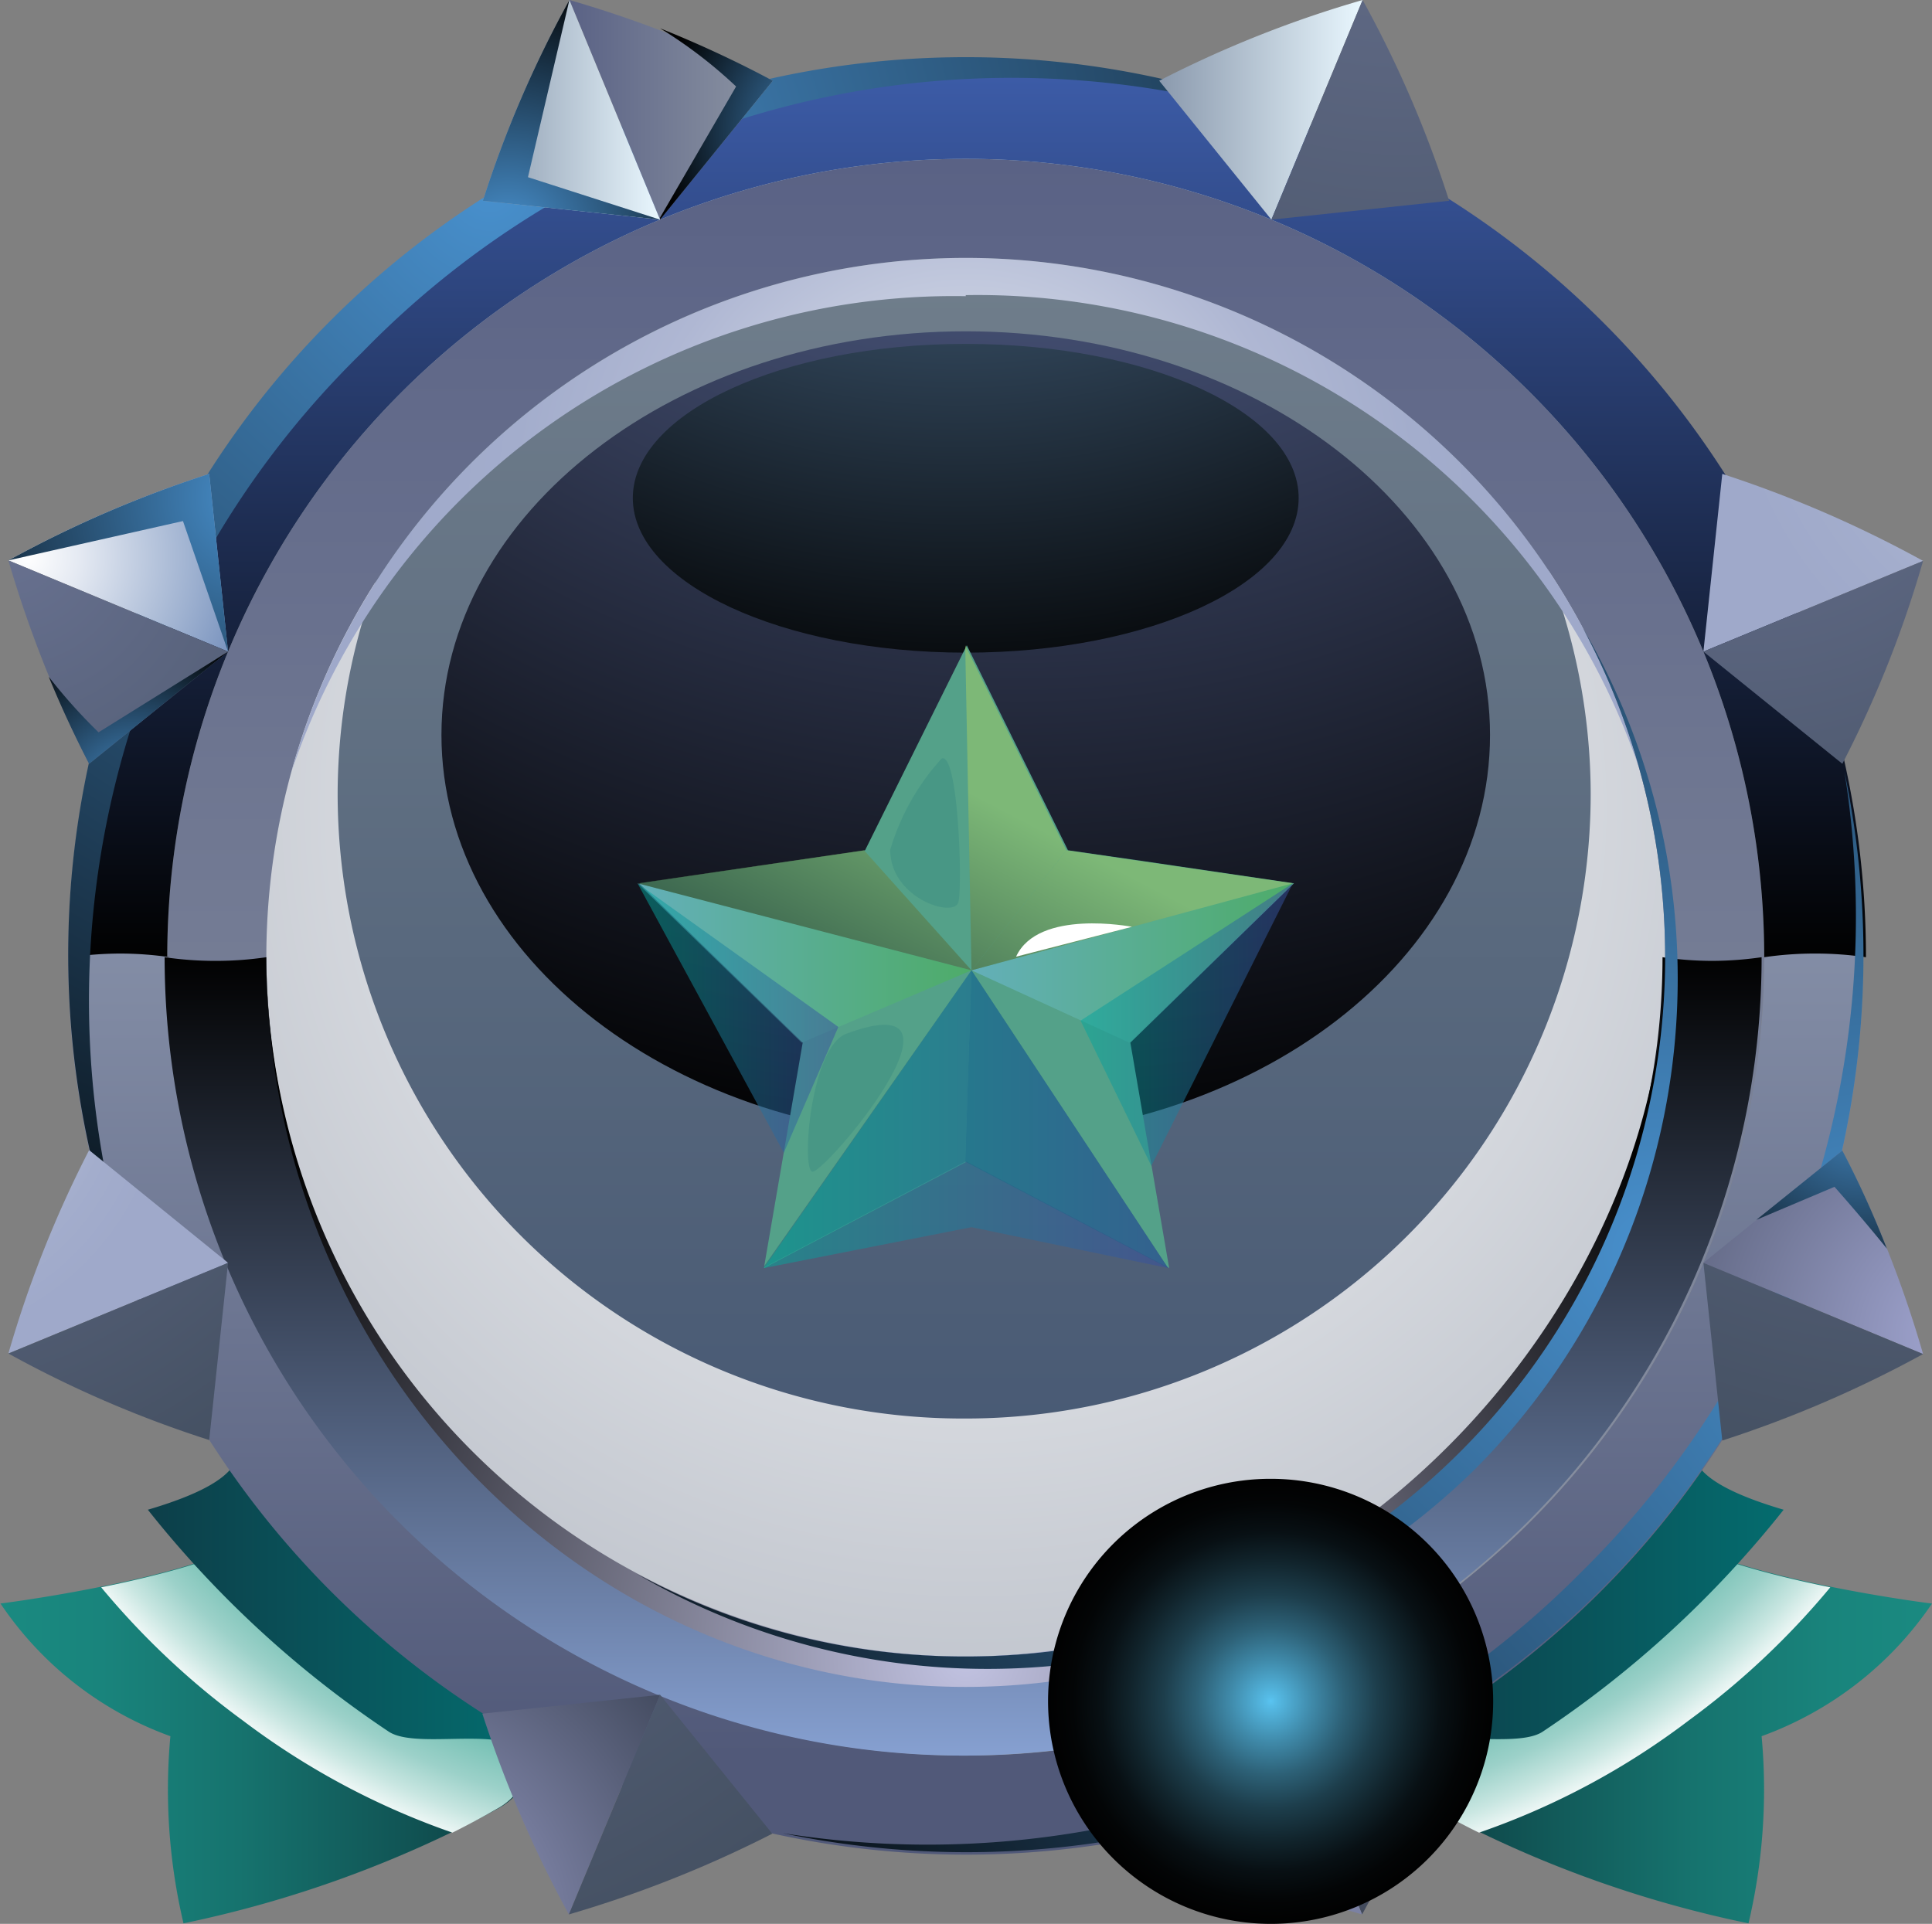 <svg xmlns="http://www.w3.org/2000/svg" xmlns:xlink="http://www.w3.org/1999/xlink" viewBox="0 0 36.85 36.7"><rect x="0" y="0" width="36.85" height="36.7" fill="#808080" stroke="none"/><defs><style>.cls-1{isolation:isolate;}.cls-10,.cls-11,.cls-12,.cls-13,.cls-14,.cls-15,.cls-16,.cls-17,.cls-18,.cls-19,.cls-2,.cls-20,.cls-21,.cls-22,.cls-23,.cls-24,.cls-25,.cls-26,.cls-27,.cls-28,.cls-29,.cls-3,.cls-30,.cls-31,.cls-32,.cls-33,.cls-34,.cls-35,.cls-36,.cls-37,.cls-38,.cls-39,.cls-4,.cls-40,.cls-41,.cls-42,.cls-5,.cls-6,.cls-7,.cls-8,.cls-9{fill-rule:evenodd;}.cls-2{fill:url(#New_Gradient_Swatch_103);}.cls-15,.cls-3,.cls-44,.cls-45,.cls-52,.cls-54,.cls-55,.cls-6,.cls-9{mix-blend-mode:multiply;}.cls-3{fill:url(#radial-gradient);}.cls-4{fill:url(#New_Gradient_Swatch_107);}.cls-5{fill:url(#New_Gradient_Swatch_103-2);}.cls-6{fill:url(#radial-gradient-2);}.cls-7{fill:url(#New_Gradient_Swatch_107-2);}.cls-8{fill:url(#New_Gradient_Swatch_6);}.cls-9{fill:url(#radial-gradient-3);}.cls-10{fill:url(#New_Gradient_Swatch_97);}.cls-11{fill:url(#New_Gradient_Swatch_113);}.cls-12,.cls-13,.cls-14,.cls-16,.cls-17,.cls-42{mix-blend-mode:screen;}.cls-12{fill:url(#New_Gradient_Swatch_109);}.cls-13{fill:url(#linear-gradient);}.cls-14{fill:url(#radial-gradient-4);}.cls-15{fill:url(#New_Gradient_Swatch_8);}.cls-16{fill:url(#radial-gradient-5);}.cls-17{fill:url(#radial-gradient-6);}.cls-18,.cls-19,.cls-36,.cls-37,.cls-38,.cls-39,.cls-40,.cls-41,.cls-48,.cls-49,.cls-50{mix-blend-mode:color-dodge;}.cls-18{fill:url(#New_Gradient_Swatch_17);}.cls-19{fill:url(#New_Gradient_Swatch_17-2);}.cls-20{fill:url(#New_Gradient_Swatch_13);}.cls-21{fill:url(#radial-gradient-7);}.cls-22{fill:url(#New_Gradient_Swatch_8-2);}.cls-23{fill:url(#radial-gradient-8);}.cls-24{fill:url(#radial-gradient-9);}.cls-25{fill:url(#radial-gradient-10);}.cls-26{fill:url(#radial-gradient-11);}.cls-27{fill:url(#radial-gradient-12);}.cls-28{fill:url(#New_Gradient_Swatch_8-3);}.cls-29{fill:url(#radial-gradient-13);}.cls-30{fill:url(#radial-gradient-14);}.cls-31{fill:url(#radial-gradient-15);}.cls-32{fill:url(#linear-gradient-2);}.cls-33{fill:url(#New_Gradient_Swatch_13-2);}.cls-34{fill:url(#radial-gradient-16);}.cls-35{fill:url(#radial-gradient-17);}.cls-36{fill:url(#New_Gradient_Swatch_17-3);}.cls-37{fill:url(#New_Gradient_Swatch_17-4);}.cls-38{fill:url(#New_Gradient_Swatch_17-5);}.cls-39{fill:url(#New_Gradient_Swatch_17-6);}.cls-40{fill:url(#New_Gradient_Swatch_17-7);}.cls-41{fill:url(#New_Gradient_Swatch_17-8);}.cls-42{fill:url(#radial-gradient-18);}.cls-43{fill:#54a189;}.cls-44,.cls-45,.cls-46,.cls-48,.cls-49,.cls-50,.cls-52,.cls-54,.cls-55{opacity:0.5;}.cls-44{fill:url(#_62_3);}.cls-45{fill:url(#_62_3-2);}.cls-46,.cls-47{fill:#1e6177;}.cls-47{opacity:0.7;}.cls-48{fill:url(#_1099_3);}.cls-49{fill:url(#_1099_3-2);}.cls-50{fill:url(#_1099_3-3);}.cls-51{fill:#2e807e;opacity:0.3;}.cls-52{fill:url(#_105_3);}.cls-53{fill:#fff;}.cls-54{fill:url(#_105_3-2);}.cls-55{fill:url(#_105_3-3);}</style><linearGradient id="New_Gradient_Swatch_103" x1="-2668.76" y1="-154.23" x2="-2658.64" y2="-154.23" gradientUnits="userSpaceOnUse"><stop offset="0" stop-color="#1a8a81"/><stop offset="0.19" stop-color="#19847c"/><stop offset="0.45" stop-color="#16736e"/><stop offset="0.75" stop-color="#115656"/><stop offset="1" stop-color="#0c393e"/></linearGradient><radialGradient id="radial-gradient" cx="-2654.66" cy="-166.68" r="16.1" gradientUnits="userSpaceOnUse"><stop offset="0.71" stop-color="#36a391"/><stop offset="0.75" stop-color="#3aa593"/><stop offset="0.79" stop-color="#46aa9a"/><stop offset="0.83" stop-color="#5ab4a5"/><stop offset="0.87" stop-color="#77c1b5"/><stop offset="0.92" stop-color="#9cd1c9"/><stop offset="0.96" stop-color="#c8e6e1"/><stop offset="1" stop-color="#fdfefe"/><stop offset="1" stop-color="#fff"/></radialGradient><linearGradient id="New_Gradient_Swatch_107" x1="-2665.94" y1="-156.16" x2="-2658.64" y2="-156.16" gradientUnits="userSpaceOnUse"><stop offset="0" stop-color="#0d3e49"/><stop offset="1" stop-color="#046c6e"/></linearGradient><linearGradient id="New_Gradient_Swatch_103-2" x1="3084.25" y1="-154.23" x2="3094.37" y2="-154.23" gradientTransform="matrix(-1, 0, 0, 1, 452.34, 0)" xlink:href="#New_Gradient_Swatch_103"/><radialGradient id="radial-gradient-2" cx="3098.36" cy="-166.68" r="16.1" gradientTransform="matrix(-1, 0, 0, 1, 452.34, 0)" xlink:href="#radial-gradient"/><linearGradient id="New_Gradient_Swatch_107-2" x1="-2642.03" y1="-156.16" x2="-2634.74" y2="-156.16" xlink:href="#New_Gradient_Swatch_107"/><linearGradient id="New_Gradient_Swatch_6" x1="-2650.34" y1="-154.54" x2="-2650.34" y2="-182.38" gradientUnits="userSpaceOnUse"><stop offset="0" stop-color="#40526f"/><stop offset="1" stop-color="#717f8c"/></linearGradient><radialGradient id="radial-gradient-3" cx="-2650.24" cy="-171.31" r="26.29" gradientUnits="userSpaceOnUse"><stop offset="0" stop-color="#fff"/><stop offset="1" stop-color="#9ea5b2"/></radialGradient><linearGradient id="New_Gradient_Swatch_97" x1="-2650.34" y1="-153.23" x2="-2650.34" y2="-183.69" gradientUnits="userSpaceOnUse"><stop offset="0" stop-color="#8e96a4"/><stop offset="1" stop-color="#5a6285"/></linearGradient><linearGradient id="New_Gradient_Swatch_113" x1="-2650.34" y1="-153.23" x2="-2650.34" y2="-183.69" gradientUnits="userSpaceOnUse"><stop offset="0" stop-color="#515979"/><stop offset="1" stop-color="#b4c0d1"/></linearGradient><linearGradient id="New_Gradient_Swatch_109" x1="-2650.34" y1="-153.23" x2="-2650.34" y2="-168.46" gradientUnits="userSpaceOnUse"><stop offset="0" stop-color="#86a0d1"/><stop offset="1" stop-color="#010101"/></linearGradient><linearGradient id="linear-gradient" x1="-2650.34" y1="-168.46" x2="-2650.34" y2="-185.58" gradientUnits="userSpaceOnUse"><stop offset="0" stop-color="#010101"/><stop offset="1" stop-color="#3d5daa"/></linearGradient><radialGradient id="radial-gradient-4" cx="-2650.34" cy="-155.11" r="15.98" gradientUnits="userSpaceOnUse"><stop offset="0" stop-color="#c2c3e2"/><stop offset="1" stop-color="#010101"/></radialGradient><radialGradient id="New_Gradient_Swatch_8" cx="-2650.34" cy="-176.91" r="14.45" gradientUnits="userSpaceOnUse"><stop offset="0" stop-color="#fff"/><stop offset="0.14" stop-color="#e0e3ee"/><stop offset="0.29" stop-color="#c3cade"/><stop offset="0.44" stop-color="#afb7d3"/><stop offset="0.6" stop-color="#a3adcc"/><stop offset="0.75" stop-color="#9fa9ca"/></radialGradient><radialGradient id="radial-gradient-5" cx="-2649.33" cy="-192.95" r="28.5" gradientUnits="userSpaceOnUse"><stop offset="0" stop-color="#7386c3"/><stop offset="1" stop-color="#010101"/></radialGradient><radialGradient id="radial-gradient-6" cx="-2650.47" cy="-191.85" r="18.93" gradientUnits="userSpaceOnUse"><stop offset="0" stop-color="#76a8da"/><stop offset="1" stop-color="#010101"/></radialGradient><radialGradient id="New_Gradient_Swatch_17" cx="-2659.42" cy="-183.1" r="24.88" gradientUnits="userSpaceOnUse"><stop offset="0" stop-color="#4890cd"/><stop offset="1" stop-color="#010101"/></radialGradient><radialGradient id="New_Gradient_Swatch_17-2" cx="-2632.76" cy="-161.57" r="26.35" xlink:href="#New_Gradient_Swatch_17"/><linearGradient id="New_Gradient_Swatch_13" x1="-2646.65" y1="-184.62" x2="-2642.77" y2="-184.62" gradientUnits="userSpaceOnUse"><stop offset="0" stop-color="#8a99ad"/><stop offset="1" stop-color="#e9f7fe"/></linearGradient><radialGradient id="radial-gradient-7" cx="-2642.04" cy="-191.34" r="15.14" gradientUnits="userSpaceOnUse"><stop offset="0" stop-color="#687190"/><stop offset="1" stop-color="#455163"/></radialGradient><radialGradient id="New_Gradient_Swatch_8-2" cx="-2628.48" cy="-180.18" r="9.85" xlink:href="#New_Gradient_Swatch_8"/><radialGradient id="radial-gradient-8" cx="-2635.49" cy="-179.84" r="12.25" xlink:href="#radial-gradient-7"/><radialGradient id="radial-gradient-9" cx="-2652.17" cy="-156.05" r="18.22" gradientUnits="userSpaceOnUse"><stop offset="0" stop-color="#50596c"/><stop offset="1" stop-color="#3a4253"/></radialGradient><radialGradient id="radial-gradient-10" cx="-2643.28" cy="-146.66" r="8.79" gradientUnits="userSpaceOnUse"><stop offset="0" stop-color="#a4a8d4"/><stop offset="1" stop-color="#41495d"/></radialGradient><radialGradient id="radial-gradient-11" cx="-2661.58" cy="-149.84" r="7.29" xlink:href="#radial-gradient-10"/><radialGradient id="radial-gradient-12" cx="-2663.16" cy="-163.8" r="15.1" xlink:href="#radial-gradient-7"/><radialGradient id="New_Gradient_Swatch_8-3" cx="-2670.76" cy="-166.25" r="7" xlink:href="#New_Gradient_Swatch_8"/><radialGradient id="radial-gradient-13" cx="-2670.94" cy="-168.97" r="11.49" xlink:href="#radial-gradient-7"/><radialGradient id="radial-gradient-14" cx="-2668.24" cy="-176.1" r="4.6" gradientUnits="userSpaceOnUse"><stop offset="0" stop-color="#fff"/><stop offset="0.22" stop-color="#e4e9f2"/><stop offset="0.69" stop-color="#9eb1d0"/><stop offset="1" stop-color="#6d89b8"/></radialGradient><radialGradient id="radial-gradient-15" cx="-2668.54" cy="-176.37" r="9.94" xlink:href="#radial-gradient-7"/><linearGradient id="linear-gradient-2" x1="-2657.9" y1="-184.63" x2="-2654.02" y2="-184.63" gradientUnits="userSpaceOnUse"><stop offset="0" stop-color="#5a6285"/><stop offset="1" stop-color="#8e96a4"/></linearGradient><linearGradient id="New_Gradient_Swatch_13-2" x1="-2659.55" y1="-184.63" x2="-2656.17" y2="-184.63" xlink:href="#New_Gradient_Swatch_13"/><radialGradient id="radial-gradient-16" cx="-2631.24" cy="-161.21" r="8.37" xlink:href="#radial-gradient-10"/><radialGradient id="radial-gradient-17" cx="-2631.78" cy="-172.68" r="14.1" xlink:href="#radial-gradient-7"/><radialGradient id="New_Gradient_Swatch_17-3" cx="-2663.91" cy="-177.24" r="7.51" xlink:href="#New_Gradient_Swatch_17"/><radialGradient id="New_Gradient_Swatch_17-4" cx="-2659.08" cy="-182.25" r="4.99" xlink:href="#New_Gradient_Swatch_17"/><radialGradient id="New_Gradient_Swatch_17-5" cx="-2652.86" cy="-184.26" r="3.36" xlink:href="#New_Gradient_Swatch_17"/><radialGradient id="New_Gradient_Swatch_17-6" cx="-2666.17" cy="-171.52" r="3.24" xlink:href="#New_Gradient_Swatch_17"/><radialGradient id="New_Gradient_Swatch_17-7" cx="-2633.16" cy="-165.86" r="4.86" xlink:href="#New_Gradient_Swatch_17"/><radialGradient id="New_Gradient_Swatch_17-8" cx="-2637.22" cy="-162.85" r="24.94" xlink:href="#New_Gradient_Swatch_17"/><radialGradient id="radial-gradient-18" cx="-2644.52" cy="-154.27" r="4.25" gradientUnits="userSpaceOnUse"><stop offset="0" stop-color="#5ac4f1"/><stop offset="0.02" stop-color="#56bce7"/><stop offset="0.18" stop-color="#408bab"/><stop offset="0.33" stop-color="#2d6177"/><stop offset="0.48" stop-color="#1d3e4c"/><stop offset="0.63" stop-color="#11242c"/><stop offset="0.76" stop-color="#081014"/><stop offset="0.89" stop-color="#030506"/><stop offset="1" stop-color="#010101"/></radialGradient><linearGradient id="_62_3" x1="12.16" y1="18.37" x2="18.53" y2="18.37" gradientUnits="userSpaceOnUse"><stop offset="0" stop-color="#73bfea"/><stop offset="1" stop-color="#48b74a"/></linearGradient><linearGradient id="_62_3-2" x1="18.53" y1="18.37" x2="24.66" y2="18.37" xlink:href="#_62_3"/><linearGradient id="_1099_3" x1="18.85" y1="15.29" x2="16.18" y2="20.4" gradientUnits="userSpaceOnUse"><stop offset="0" stop-color="#a6d066"/><stop offset="1" stop-color="#010101"/></linearGradient><linearGradient id="_1099_3-2" x1="21.99" y1="16.93" x2="19.32" y2="22.04" xlink:href="#_1099_3"/><linearGradient id="_1099_3-3" x1="17.08" y1="14.36" x2="14.41" y2="19.47" xlink:href="#_1099_3"/><linearGradient id="_105_3" x1="14.57" y1="21.35" x2="22.28" y2="21.35" gradientUnits="userSpaceOnUse"><stop offset="0" stop-color="#03a89b"/><stop offset="1" stop-color="#394ea1"/></linearGradient><linearGradient id="_105_3-2" x1="12.16" y1="19.42" x2="15.99" y2="19.42" xlink:href="#_105_3"/><linearGradient id="_105_3-3" x1="20.61" y1="19.54" x2="24.66" y2="19.54" xlink:href="#_105_3"/></defs><g class="cls-1"><g id="Layer_1" data-name="Layer 1"><path class="cls-2" d="M-2668.76-156.13c.72-.09,5.41-.77,5.41-1.88a.58.58,0,0,0-.22-.41,13.88,13.88,0,0,1,4.7,4.6,1.13,1.13,0,0,1,.19.94,1.23,1.23,0,0,1-.58.66,22,22,0,0,1-6,2.19,11.1,11.1,0,0,1-.25-3.57,6.61,6.61,0,0,1-3.24-2.53Z" transform="translate(2668.76 186.72)"/><path class="cls-3" d="M-2663.35-158c0,.71-1.91,1.24-3.48,1.56a15.05,15.05,0,0,0,2.7,2.54,14.53,14.53,0,0,0,4,2.14q.42-.21.84-.45a1.23,1.23,0,0,0,.58-.66,1.13,1.13,0,0,0-.19-.94,13.88,13.88,0,0,0-4.7-4.6.58.58,0,0,1,.22.41Z" transform="translate(2668.76 186.72)"/><path class="cls-4" d="M-2661.35-153.69c.62.42,2.86-.32,2.67.81a1.13,1.13,0,0,0-.19-.94,19.87,19.87,0,0,0-5.58-5.61.56.56,0,0,1,.22.41c0,.46-.76.82-1.71,1.1a20.07,20.07,0,0,0,4.59,4.23Z" transform="translate(2668.76 186.72)"/><path class="cls-5" d="M-2631.91-156.13c-.73-.09-5.41-.77-5.41-1.88a.57.57,0,0,1,.21-.41,13.88,13.88,0,0,0-4.7,4.6,1.13,1.13,0,0,0-.19.94,1.22,1.22,0,0,0,.59.66,21.8,21.8,0,0,0,6,2.19,11.1,11.1,0,0,0,.25-3.57,6.68,6.68,0,0,0,3.25-2.53Z" transform="translate(2668.76 186.72)"/><path class="cls-6" d="M-2637.32-158c0,.71,1.9,1.24,3.47,1.56a15.05,15.05,0,0,1-2.7,2.54,14.35,14.35,0,0,1-4,2.14q-.43-.21-.84-.45a1.22,1.22,0,0,1-.59-.66,1.13,1.13,0,0,1,.19-.94,13.88,13.88,0,0,1,4.7-4.6.57.57,0,0,0-.21.41Z" transform="translate(2668.76 186.72)"/><path class="cls-7" d="M-2639.33-153.69c-.61.42-2.85-.32-2.67.81a1.13,1.13,0,0,1,.19-.94,19.87,19.87,0,0,1,5.58-5.61.56.56,0,0,0-.22.41c0,.46.76.82,1.71,1.1a20.07,20.07,0,0,1-4.59,4.23Z" transform="translate(2668.76 186.72)"/><path class="cls-8" d="M-2650.34-182.38a13.92,13.92,0,0,1,13.92,13.92,13.92,13.92,0,0,1-13.92,13.92,13.92,13.92,0,0,1-13.92-13.92,13.92,13.92,0,0,1,13.92-13.92Z" transform="translate(2668.76 186.72)"/><path class="cls-9" d="M-2650.34-159.66a11.92,11.92,0,0,0,11.92-11.92,11.84,11.84,0,0,0-1-4.73,13.44,13.44,0,0,1,2.57,7.93,13.52,13.52,0,0,1-13.52,13.52,13.52,13.52,0,0,1-13.52-13.52,13.44,13.44,0,0,1,2.57-7.93,11.84,11.84,0,0,0-1,4.73,11.92,11.92,0,0,0,11.92,11.92Z" transform="translate(2668.76 186.72)"/><path class="cls-10" d="M-2650.34-181.8A13.34,13.34,0,0,1-2637-168.46a13.34,13.34,0,0,1-13.34,13.34,13.34,13.34,0,0,1-13.34-13.34,13.34,13.34,0,0,1,13.34-13.34Zm15.23,13.34a15.23,15.23,0,0,0-15.23-15.23,15.23,15.23,0,0,0-15.23,15.23,15.23,15.23,0,0,0,15.23,15.23,15.23,15.23,0,0,0,15.23-15.23Z" transform="translate(2668.76 186.72)"/><path class="cls-11" d="M-2650.34-153.23a15.23,15.23,0,0,0,15.23-15.23,15.23,15.23,0,0,0-15.23-15.23,15.23,15.23,0,0,0-15.23,15.23,15.23,15.23,0,0,0,15.23,15.23Zm17.12-15.23a17.12,17.12,0,0,1-17.12,17.12,17.13,17.13,0,0,1-17.12-17.12,17.12,17.12,0,0,1,17.12-17.12,17.11,17.11,0,0,1,17.12,17.12Z" transform="translate(2668.76 186.72)"/><path class="cls-12" d="M-2650.34-155.12a13.34,13.34,0,0,1-13.34-13.34,6.67,6.67,0,0,1-.94.07,6.71,6.71,0,0,1-1-.07,15.23,15.23,0,0,0,15.23,15.23,15.23,15.23,0,0,0,15.23-15.23,6.71,6.71,0,0,1-.95.07,6.67,6.67,0,0,1-.94-.07,13.34,13.34,0,0,1-13.34,13.34Z" transform="translate(2668.76 186.72)"/><path class="cls-13" d="M-2665.57-168.46a15.23,15.23,0,0,1,15.23-15.23,15.23,15.23,0,0,1,15.23,15.23,6.71,6.71,0,0,1,1-.07,6.67,6.67,0,0,1,.94.07,17.11,17.11,0,0,0-17.12-17.12,17.12,17.12,0,0,0-17.12,17.12,6.71,6.71,0,0,1,.95-.07,6.67,6.67,0,0,1,.94.07Z" transform="translate(2668.76 186.72)"/><path class="cls-14" d="M-2650.34-155.12a13.39,13.39,0,0,1-13.34-13.34c0,7.69,6,13.92,13.34,13.92s13.34-6.31,13.34-13.92c0,6.49-6,13.34-13.34,13.34Z" transform="translate(2668.76 186.72)"/><path class="cls-15" d="M-2650.34-181.09a13.33,13.33,0,0,1,12.86,9.07,13.35,13.35,0,0,0-12.86-9.78A13.35,13.35,0,0,0-2663.2-172a13.33,13.33,0,0,1,12.86-9.07Z" transform="translate(2668.76 186.72)"/><path class="cls-16" d="M-2650.34-165c5.54,0,10-3.45,10-7.7s-4.5-7.7-10-7.7-10,3.45-10,7.7,4.5,7.7,10,7.7Z" transform="translate(2668.76 186.72)"/><path class="cls-17" d="M-2650.34-174.27c3.51,0,6.35-1.32,6.35-2.95s-2.84-2.94-6.35-2.94-6.35,1.32-6.35,2.94,2.84,2.95,6.35,2.95Z" transform="translate(2668.76 186.72)"/><path class="cls-18" d="M-2661.85-180a17.27,17.27,0,0,1,18.8-4,17.12,17.12,0,0,0-19.39,3.38,17.12,17.12,0,0,0-3.39,19.4A17.28,17.28,0,0,1-2661.85-180Z" transform="translate(2668.76 186.72)"/><path class="cls-19" d="M-2633.58-172a17.55,17.55,0,0,1-5,15.25,17.55,17.55,0,0,1-15.25,5,17.12,17.12,0,0,0,15.61-4.65A17.12,17.12,0,0,0-2633.58-172Z" transform="translate(2668.76 186.72)"/><path class="cls-20" d="M-2644.51-182.53l-2.14-2.65a21.47,21.47,0,0,1,3.88-1.54l-1.74,4.19Z" transform="translate(2668.76 186.72)"/><path class="cls-21" d="M-2644.51-182.53l3.39-.36a21.38,21.38,0,0,0-1.65-3.83l-1.74,4.19Z" transform="translate(2668.76 186.72)"/><path class="cls-22" d="M-2636.27-174.29l.36-3.39a22.16,22.16,0,0,1,3.83,1.66l-4.19,1.73Z" transform="translate(2668.76 186.72)"/><path class="cls-23" d="M-2636.27-174.29l2.65,2.14a21.09,21.09,0,0,0,1.54-3.87l-4.19,1.73Z" transform="translate(2668.76 186.72)"/><path class="cls-24" d="M-2644.51-154.39l3.39.36a22.16,22.16,0,0,1-1.66,3.83l-1.73-4.19Z" transform="translate(2668.76 186.72)"/><path class="cls-25" d="M-2644.51-154.39l-2.14,2.65a21.09,21.09,0,0,0,3.87,1.54l-1.73-4.19Z" transform="translate(2668.76 186.72)"/><path class="cls-26" d="M-2656.17-154.39l-3.39.36a22.46,22.46,0,0,0,1.65,3.83l1.74-4.19Z" transform="translate(2668.76 186.72)"/><path class="cls-27" d="M-2656.17-154.39l2.14,2.65a22.23,22.23,0,0,1-3.88,1.54l1.74-4.19Z" transform="translate(2668.76 186.72)"/><path class="cls-28" d="M-2664.41-162.63l-2.65-2.15a21.47,21.47,0,0,0-1.54,3.88l4.19-1.73Z" transform="translate(2668.76 186.72)"/><path class="cls-29" d="M-2664.41-162.63l-.36,3.38a21.38,21.38,0,0,1-3.83-1.65l4.19-1.73Z" transform="translate(2668.76 186.72)"/><path class="cls-30" d="M-2664.41-174.29l-.36-3.39a21.69,21.69,0,0,0-3.83,1.65l4.19,1.74Z" transform="translate(2668.76 186.72)"/><path class="cls-31" d="M-2664.41-174.29l-2.65,2.14a22.23,22.23,0,0,1-1.54-3.88l4.19,1.74Z" transform="translate(2668.76 186.72)"/><path class="cls-32" d="M-2656.17-182.53l2.15-2.65a21.47,21.47,0,0,0-3.88-1.54l1.73,4.19Z" transform="translate(2668.76 186.72)"/><path class="cls-33" d="M-2656.17-182.53l-3.38-.36a21.38,21.38,0,0,1,1.65-3.83l1.73,4.19Z" transform="translate(2668.76 186.72)"/><path class="cls-34" d="M-2636.27-162.63l2.65-2.14a21.47,21.47,0,0,1,1.54,3.88l-4.19-1.74Z" transform="translate(2668.76 186.72)"/><path class="cls-35" d="M-2636.27-162.63l.36,3.39a22.12,22.12,0,0,0,3.83-1.65l-4.19-1.74Z" transform="translate(2668.76 186.72)"/><path class="cls-36" d="M-2664.41-174.29l-.36-3.39a21.69,21.69,0,0,0-3.83,1.65l3.33-.75.86,2.49Z" transform="translate(2668.76 186.72)"/><path class="cls-37" d="M-2656.17-182.53l-3.38-.36a21.38,21.38,0,0,1,1.65-3.83l-.79,3.38,2.52.81Z" transform="translate(2668.76 186.72)"/><path class="cls-38" d="M-2656.17-182.53l2.15-2.65a21.69,21.69,0,0,0-2.15-1,8.86,8.86,0,0,1,1.45,1.11l-1.45,2.5Z" transform="translate(2668.76 186.72)"/><path class="cls-39" d="M-2664.41-174.29l-2.65,2.14c-.28-.54-.54-1.1-.77-1.66a10.39,10.39,0,0,0,.95,1.06l2.47-1.54Z" transform="translate(2668.76 186.72)"/><path class="cls-40" d="M-2635.26-163.45l1.64-1.32a18.49,18.49,0,0,1,.85,1.87c-.51-.63-1-1.18-1-1.18Z" transform="translate(2668.76 186.72)"/><path class="cls-41" d="M-2638.57-174.74a13.29,13.29,0,0,1,1.57,6.28,13.34,13.34,0,0,1-13.34,13.34,13.18,13.18,0,0,1-6.28-1.58,13.25,13.25,0,0,0,16-2A13.26,13.26,0,0,0-2638.57-174.74Z" transform="translate(2668.76 186.72)"/><path class="cls-42" d="M-2640.28-154.27a4.24,4.24,0,0,1-4.24,4.25,4.25,4.25,0,0,1-4.25-4.25,4.24,4.24,0,0,1,4.25-4.24A4.24,4.24,0,0,1-2640.28-154.27Z" transform="translate(2668.76 186.72)"/><polygon class="cls-43" points="24.68 16.85 22.44 16.52 21.83 16.43 20.37 16.22 18.44 12.31 16.5 16.22 12.19 16.85 15.31 19.89 14.57 24.19 18.44 22.16 22.3 24.19 21.56 19.89 24.68 16.85"/><polygon class="cls-44" points="12.16 16.85 18.53 18.51 15.29 19.89 12.16 16.85"/><polygon class="cls-45" points="24.66 16.85 18.53 18.51 21.54 19.89 24.66 16.85"/><polygon class="cls-46" points="18.41 22.16 18.53 18.51 14.55 24.19 18.41 22.16"/><polygon class="cls-47" points="22.28 24.19 18.53 18.51 18.41 22.16 22.28 24.19"/><polygon class="cls-48" points="18.41 12.31 18.53 18.51 20.34 16.22 18.41 12.31"/><polygon class="cls-49" points="24.66 16.85 18.53 18.51 20.34 16.22 24.66 16.85"/><polygon class="cls-50" points="16.48 16.22 18.53 18.51 12.16 16.85 16.48 16.22"/><path class="cls-51" d="M-2651.78-170.51c0,.93,1.22,1.31,1.3,1s0-2.87-.32-2.74A4.47,4.47,0,0,0-2651.78-170.51Z" transform="translate(2668.76 186.72)"/><polygon class="cls-52" points="14.57 24.19 18.53 18.51 22.28 24.19 18.53 23.41 14.57 24.19"/><path class="cls-53" d="M-2649.38-168.47c.42-.92,2.21-.57,2.21-.57Z" transform="translate(2668.76 186.72)"/><polygon class="cls-54" points="12.16 16.85 14.95 21.99 15.99 19.59 12.16 16.85"/><polygon class="cls-55" points="24.66 16.85 20.61 19.47 21.96 22.24 24.66 16.85"/><path class="cls-51" d="M-2652.62-167c-.67.25-.86,2.55-.65,2.63S-2649.92-168-2652.62-167Z" transform="translate(2668.76 186.72)"/></g></g></svg>